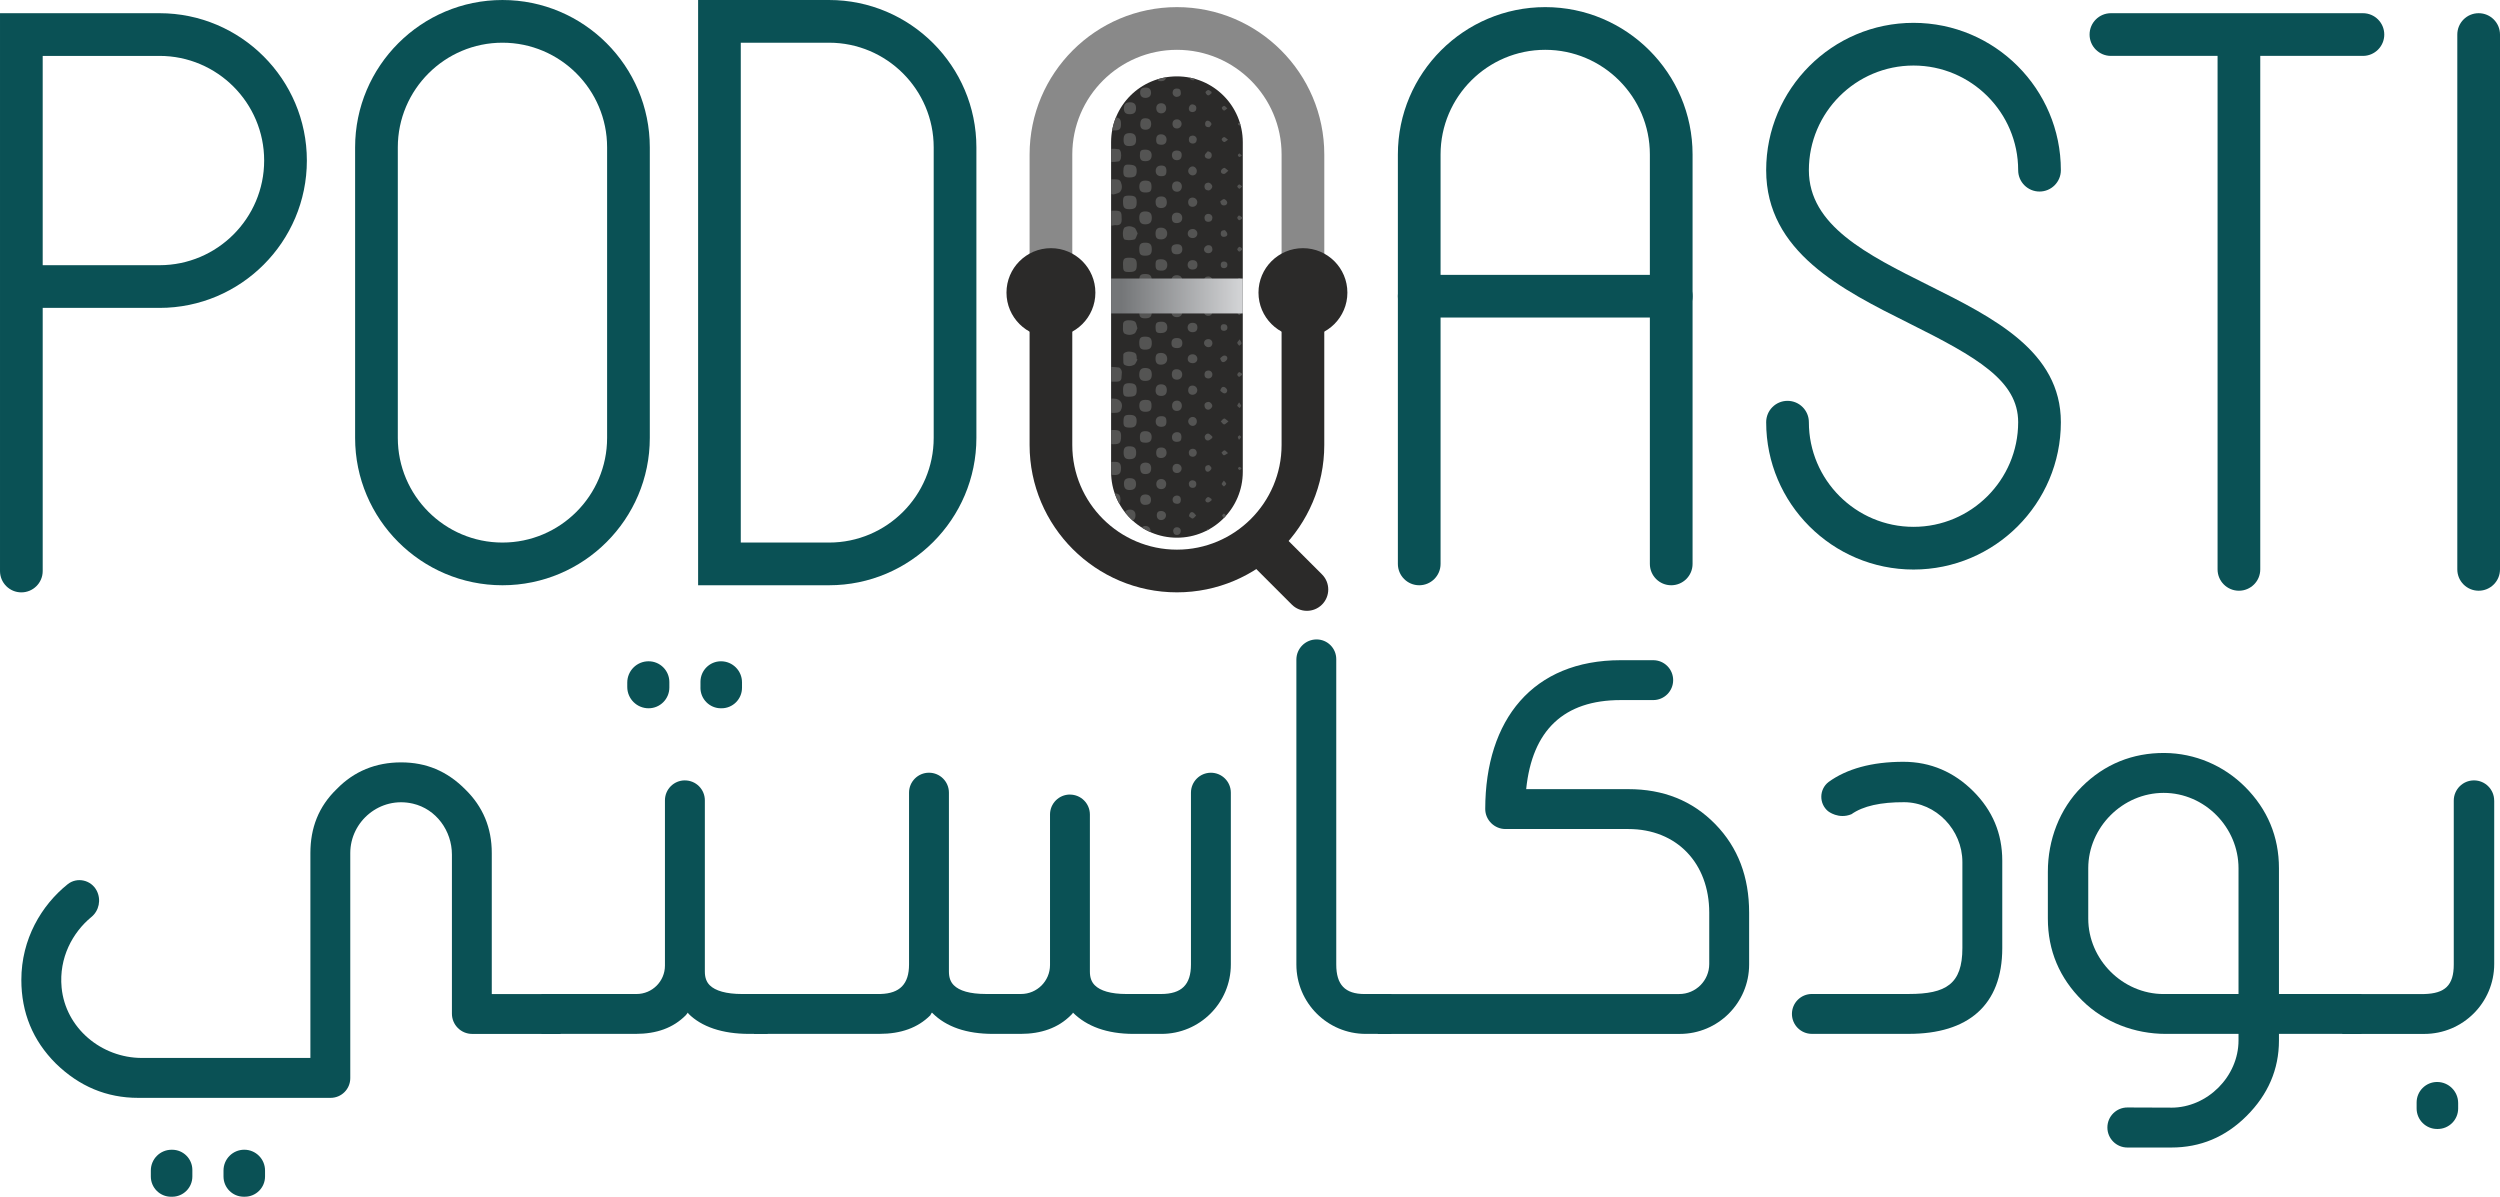 <?xml version="1.0" encoding="UTF-8"?>
<!DOCTYPE svg PUBLIC "-//W3C//DTD SVG 1.1//EN" "http://www.w3.org/Graphics/SVG/1.1/DTD/svg11.dtd">
<!-- Creator: CorelDRAW 2021 (64-Bit) -->
<svg xmlns="http://www.w3.org/2000/svg" xml:space="preserve" width="36.508mm" height="17.476mm" version="1.1" style="shape-rendering:geometricPrecision; text-rendering:geometricPrecision; image-rendering:optimizeQuality; fill-rule:evenodd; clip-rule:evenodd"
viewBox="0 0 941.47 450.67"
 xmlns:xlink="http://www.w3.org/1999/xlink"
 xmlns:xodm="http://www.corel.com/coreldraw/odm/2003">
 <defs>
  <style type="text/css">
   <![CDATA[
    .fil2 {fill:#898989;fill-rule:nonzero}
    .fil3 {fill:#545453;fill-rule:nonzero}
    .fil1 {fill:#2B2A29;fill-rule:nonzero}
    .fil0 {fill:#0A5155;fill-rule:nonzero}
    .fil4 {fill:url(#id0)}
   ]]>
  </style>
  <linearGradient id="id0" gradientUnits="userSpaceOnUse" x1="418.41" y1="111.47" x2="468.02" y2="111.47">
   <stop offset="0" style="stop-opacity:1; stop-color:#747678"/>
   <stop offset="0.078" style="stop-opacity:1; stop-color:#747678"/>
   <stop offset="1" style="stop-opacity:1; stop-color:#D4D5D7"/>
  </linearGradient>
 </defs>
 <g id="Layer_x0020_1">
  <path class="fil0" d="M189.22 16.08c-21.73,0 -39.41,17.68 -39.41,39.41l0 109.42c0,21.73 17.68,39.41 39.41,39.41 21.73,0 39.41,-17.68 39.41,-39.41l0 -109.42c0,-21.73 -17.68,-39.41 -39.41,-39.41zm0 204.32c-30.59,0 -55.49,-24.89 -55.49,-55.49l0 -109.42c0,-30.6 24.9,-55.49 55.49,-55.49 30.6,0 55.49,24.89 55.49,55.49l0 109.42c0,30.6 -24.89,55.49 -55.49,55.49z"/>
  <path class="fil0" d="M278.97 204.32l33.24 0c21.73,0 39.41,-17.68 39.41,-39.41l0 -109.42c0,-21.73 -17.68,-39.41 -39.41,-39.41l-33.24 0 0 188.24zm33.24 16.08l-49.31 0 0 -220.4 49.31 0c30.59,0 55.49,24.89 55.49,55.49l0 109.42c0,30.59 -24.89,55.49 -55.49,55.49z"/>
  <path class="fil0" d="M16.08 99.87l43.99 0c21.73,0 39.41,-17.68 39.41,-39.41 0,-21.73 -17.68,-39.41 -39.41,-39.41l-43.99 0 0 78.82zm-8.04 123.21c-4.44,0 -8.04,-3.6 -8.04,-8.04l0 -210.07 60.07 0c30.6,0 55.49,24.89 55.49,55.49 0,30.6 -24.89,55.49 -55.49,55.49l-43.99 0 0 99.09c0,4.44 -3.6,8.04 -8.04,8.04z"/>
  <path class="fil1" d="M443.22 223.07c-30.6,0 -55.49,-24.89 -55.49,-55.49l0 -57.39c0,-4.44 3.6,-8.04 8.04,-8.04 4.44,0 8.04,3.6 8.04,8.04l0 57.39c0,21.73 17.68,39.41 39.41,39.41 21.73,0 39.41,-17.68 39.41,-39.41l0 -57.39c0,-4.44 3.6,-8.04 8.04,-8.04 4.44,0 8.04,3.6 8.04,8.04l0 57.39c0,30.59 -24.89,55.49 -55.49,55.49z"/>
  <path class="fil2" d="M490.67 118.24c-4.44,0 -8.04,-3.6 -8.04,-8.04l0 -52.03c0,-21.73 -17.68,-39.41 -39.41,-39.41 -21.73,0 -39.41,17.68 -39.41,39.41l0 52.03c0,4.44 -3.6,8.04 -8.04,8.04 -4.44,0 -8.04,-3.6 -8.04,-8.04l0 -52.03c0,-30.6 24.89,-55.49 55.49,-55.49 30.59,0 55.49,24.89 55.49,55.49l0 52.03c0,4.44 -3.6,8.04 -8.04,8.04z"/>
  <path class="fil0" d="M629.36 220.4c-4.44,0 -8.04,-3.6 -8.04,-8.04l0 -154.19c0,-21.73 -17.68,-39.41 -39.41,-39.41 -21.73,0 -39.41,17.68 -39.41,39.41l0 154.19c0,4.44 -3.6,8.04 -8.04,8.04 -4.44,0 -8.04,-3.6 -8.04,-8.04l0 -154.19c0,-30.6 24.9,-55.49 55.49,-55.49 30.6,0 55.49,24.89 55.49,55.49l0 154.19c0,4.44 -3.6,8.04 -8.04,8.04z"/>
  <path class="fil1" d="M418.42 177.69c0,13.7 11.1,24.8 24.8,24.8 13.7,0 24.8,-11.1 24.8,-24.8l0 -124.13c0,-13.7 -11.1,-24.8 -24.8,-24.8 -13.7,0 -24.8,11.1 -24.8,24.8l0 124.13z"/>
  <path class="fil3" d="M422.4 82.16c0.11,1.89 -0.38,2.81 -2.31,2.63 -0.42,-0.04 -0.85,0.14 -1.28,0.16 -0.14,0.01 -0.28,0.01 -0.4,0.01l0 -5.63c0.38,-0.01 0.77,-0 1.15,-0 2.53,-0.01 2.84,0.3 2.83,2.83z"/>
  <path class="fil3" d="M419.41 143.74l-0.12 0c-0.33,-0 -0.62,-0.01 -0.87,-0.02l0 -5.56c0.97,0.01 1.94,0.15 2.91,0.23 0.07,0.01 0.16,0.03 0.22,0.07 1.42,1.02 0.78,2.49 0.78,3.79 0.01,0.95 -0.66,1.46 -1.63,1.48 -0.43,0.01 -0.86,0 -1.29,0l0 0.01z"/>
  <path class="fil3" d="M419.42 73.23c-0.39,-0.04 -0.72,-0.09 -1.01,-0.13l0 -5.56c0.32,-0.02 0.71,-0.01 1.18,0 0.93,0.03 2.02,-0.11 2.47,0.95 0.53,1.24 0.66,2.66 -0.21,3.71 -0.5,0.6 -1.6,0.71 -2.43,1.03z"/>
  <path class="fil3" d="M419.45 150.11c2.58,0.01 3.84,2.11 2.61,4.46 -0.21,0.41 -0.83,0.77 -1.3,0.84 -0.77,0.11 -1.56,0.08 -2.35,0.06l0 -5.35c0.15,-0.01 0.3,-0 0.45,-0.01 0.2,-0 0.39,0 0.59,0z"/>
  <path class="fil3" d="M422.9 111.46c0,-2.45 0.22,-2.72 2.68,-2.57 0.78,0.05 2.07,0.42 2.2,0.89 0.3,1.14 0.09,2.44 -0.01,3.66 -0.02,0.21 -0.52,0.44 -0.84,0.55 -0.36,0.13 -0.76,0.19 -1.15,0.21 -2.65,0.12 -2.89,-0.11 -2.89,-2.75z"/>
  <path class="fil3" d="M419.31 161.93c2.31,0 2.88,0.45 2.88,2.26 0.01,2.55 -0.5,3.11 -2.83,3.11 -0.37,0 -0.68,-0.02 -0.95,-0.06l0 -5.29c0.25,-0.02 0.55,-0.02 0.89,-0.02z"/>
  <path class="fil3" d="M418.41 56.07c0.96,-0.12 2,0.01 2.98,0.14 0.3,0.04 0.66,0.77 0.74,1.22 0.12,0.72 0.13,1.5 -0.01,2.22 -0.08,0.43 -0.48,1.07 -0.82,1.13 -0.95,0.17 -1.92,0.23 -2.89,0.21l0 -4.93z"/>
  <path class="fil3" d="M428.34 123.63c-0.34,0.63 -0.54,1.63 -1.13,1.97 -1.13,0.65 -2.5,0.68 -3.72,0.02 -0.28,-0.15 -0.47,-0.61 -0.54,-0.96 -0.1,-0.49 -0.06,-1.02 -0.04,-1.52 0.03,-0.87 -0.21,-1.86 0.89,-2.33 0.97,-0.41 3.33,-0.21 3.8,0.5 0.38,0.58 0.45,1.35 0.74,2.32z"/>
  <path class="fil3" d="M428.09 99.81c-0,2.1 -0.57,2.61 -2.91,2.62 -2.03,0 -2.28,-0.32 -2.27,-2.98 0.01,-1.99 0.43,-2.41 2.41,-2.4 2.24,0.02 2.78,0.55 2.78,2.75z"/>
  <path class="fil3" d="M428.43 87.91c-0.44,0.89 -0.66,2.09 -1.19,2.25 -1.12,0.34 -2.46,0.37 -3.61,0.1 -1.02,-0.24 -1.02,-4.12 -0.05,-4.64 1.19,-0.63 2.53,-0.5 3.61,0.12 0.59,0.34 0.79,1.35 1.24,2.17z"/>
  <path class="fil3" d="M428.38 135.38c-0.41,0.69 -0.66,1.67 -1.26,1.99 -1.1,0.59 -2.41,0.7 -3.61,0.04 -0.23,-0.13 -0.44,-0.5 -0.46,-0.77 -0.05,-1.04 -0.05,-2.09 -0.02,-3.14 0.01,-0.2 0.18,-0.47 0.36,-0.58 1.16,-0.74 2.41,-0.57 3.62,-0.19 1.02,0.32 1.04,1.25 1.07,2.14 0.01,0.12 0,0.23 0,0.35 0.1,0.06 0.2,0.11 0.29,0.17z"/>
  <path class="fil3" d="M425.3 73.67c2.18,0 2.77,0.55 2.76,2.54 -0.01,2 -0.63,2.57 -2.79,2.57 -1.82,0.01 -2.35,-0.61 -2.35,-2.7 0,-2.09 0.32,-2.42 2.37,-2.42z"/>
  <path class="fil3" d="M422.93 146.9c0,-1.97 0.51,-2.56 2.19,-2.59 2.25,-0.03 2.95,0.59 2.94,2.65 -0.01,1.97 -0.61,2.44 -3.09,2.44 -1.69,-0 -2.04,-0.43 -2.03,-2.5z"/>
  <path class="fil3" d="M419.46 49.12c-0.24,0 -0.45,-0.01 -0.65,-0.02 0.31,-1.7 0.79,-3.34 1.43,-4.89 1.48,0.15 1.94,0.85 1.92,2.63 -0.01,1.84 -0.55,2.29 -2.7,2.28z"/>
  <path class="fil3" d="M419.44 178.88c-0.39,-0.02 -0.72,-0.05 -1,-0.11 -0.02,-0.36 -0.03,-0.72 -0.03,-1.09l0 -3.7c0.44,-0.07 1.02,-0.08 1.78,-0.05 1.48,0.06 2.06,0.85 1.97,2.71 -0.08,1.73 -0.8,2.32 -2.72,2.24z"/>
  <path class="fil3" d="M425.32 66.83c-1.84,0 -2.31,-0.49 -2.28,-2.41 0.02,-1.79 0.46,-2.44 1.65,-2.43 2.67,0.03 3.37,0.52 3.37,2.38 -0,1.87 -0.66,2.47 -2.73,2.46z"/>
  <path class="fil3" d="M425.34 161.03c-1.92,-0.05 -2.3,-0.47 -2.25,-2.46 0.05,-2.01 0.47,-2.39 2.59,-2.33 1.75,0.05 2.43,0.77 2.36,2.47 -0.07,1.76 -0.79,2.37 -2.71,2.32z"/>
  <path class="fil3" d="M429.03 117.36c0.01,-1.87 0.48,-2.37 2.25,-2.37 1.87,-0 2.49,0.64 2.47,2.58 -0.02,1.7 -0.69,2.32 -2.51,2.31 -1.78,-0.01 -2.22,-0.51 -2.21,-2.52z"/>
  <path class="fil3" d="M429.03 105.65c-0,-1.96 0.47,-2.47 2.27,-2.46 1.84,0.01 2.45,0.63 2.44,2.49 -0.01,1.76 -0.64,2.39 -2.42,2.4 -1.82,0.02 -2.3,-0.49 -2.3,-2.43z"/>
  <path class="fil3" d="M429.03 93.8c0.01,-1.83 0.53,-2.4 2.23,-2.41 1.86,-0.01 2.5,0.66 2.49,2.58 -0.01,1.7 -0.67,2.32 -2.48,2.32 -1.78,0 -2.24,-0.51 -2.23,-2.49z"/>
  <path class="fil3" d="M429.03 129.16c0.01,-1.87 0.48,-2.38 2.22,-2.38 1.85,-0.01 2.5,0.63 2.5,2.42 -0.01,1.85 -0.67,2.48 -2.6,2.47 -1.59,-0 -2.12,-0.64 -2.11,-2.51z"/>
  <path class="fil3" d="M421.96 188.18c-0,0.72 -0.12,1.25 -0.38,1.64 -0.72,-1.28 -1.33,-2.64 -1.82,-4.05 1.62,0.07 2.2,0.72 2.19,2.41z"/>
  <path class="fil3" d="M423.13 52.66c-0.01,-1.79 0.6,-2.48 2.18,-2.53 1.75,-0.05 2.53,0.71 2.53,2.45 0.01,1.77 -0.66,2.4 -2.54,2.42 -1.59,0.02 -2.17,-0.6 -2.18,-2.34z"/>
  <path class="fil3" d="M423.14 170.38c0,-1.67 0.57,-2.3 2.09,-2.31 1.94,-0.02 2.64,0.63 2.63,2.45 -0.01,1.75 -0.7,2.4 -2.57,2.41 -1.53,0.01 -2.15,-0.73 -2.15,-2.54z"/>
  <path class="fil3" d="M433.75 82.06c-0.01,1.68 -0.75,2.41 -2.45,2.42 -1.63,0.01 -2.29,-0.77 -2.26,-2.68 0.02,-1.51 0.76,-2.21 2.29,-2.18 1.73,0.03 2.43,0.74 2.42,2.44z"/>
  <path class="fil3" d="M433.75 141.03c0,1.69 -0.72,2.4 -2.45,2.42 -1.53,0.02 -2.25,-0.69 -2.27,-2.2 -0.02,-1.91 0.66,-2.69 2.28,-2.67 1.7,0.03 2.43,0.76 2.43,2.45z"/>
  <path class="fil3" d="M433.65 70.25c-0,1.79 -0.47,2.24 -2.32,2.24 -1.64,-0.01 -2.27,-0.64 -2.27,-2.25 0.01,-1.5 0.72,-2.22 2.21,-2.23 1.76,-0.01 2.37,0.58 2.37,2.25z"/>
  <path class="fil3" d="M433.65 152.8c0,1.7 -0.59,2.27 -2.35,2.27 -1.51,-0 -2.22,-0.7 -2.24,-2.2 -0.02,-1.66 0.63,-2.28 2.36,-2.28 1.75,0.01 2.23,0.47 2.23,2.21z"/>
  <path class="fil3" d="M425.4 43c-1.53,-0 -2.19,-0.69 -2.16,-2.27 0.02,-1.52 0.73,-2.21 2.27,-2.21 1.6,-0.01 2.34,0.73 2.31,2.3 -0.03,1.53 -0.76,2.19 -2.42,2.19z"/>
  <path class="fil3" d="M425.5 180.07c1.59,0 2.33,0.72 2.32,2.27 -0.02,1.5 -0.78,2.2 -2.41,2.2 -1.49,0 -2.11,-0.67 -2.14,-2.3 -0.03,-1.54 0.63,-2.18 2.23,-2.18z"/>
  <path class="fil3" d="M435.17 111.48c0.01,-1.62 0.55,-2.19 2.06,-2.18 1.58,0.02 2.4,0.81 2.36,2.29 -0.04,1.47 -0.87,2.21 -2.47,2.18 -1.47,-0.03 -1.96,-0.6 -1.95,-2.29z"/>
  <path class="fil3" d="M431.32 56.36c1.53,-0.01 2.36,0.71 2.38,2.07 0.02,1.44 -0.77,2.25 -2.24,2.27 -1.62,0.03 -2.18,-0.52 -2.19,-2.17 -0.01,-1.8 0.33,-2.16 2.05,-2.17z"/>
  <path class="fil3" d="M431.34 166.71c-1.77,-0.05 -2.1,-0.42 -2.06,-2.3 0.04,-1.53 0.61,-2.06 2.2,-2.03 1.45,0.03 2.25,0.84 2.22,2.28 -0.03,1.43 -0.79,2.1 -2.36,2.06z"/>
  <path class="fil3" d="M437.1 125.43c-1.54,0.01 -1.92,-0.38 -1.93,-2.04 -0.01,-1.85 0.41,-2.24 2.41,-2.23 1.28,0.01 2.04,0.83 2.01,2.21 -0.02,1.38 -0.83,2.05 -2.49,2.06z"/>
  <path class="fil3" d="M437.28 97.64c1.48,-0.02 2.33,0.76 2.31,2.12 -0.02,1.34 -0.74,2.12 -1.96,2.15 -1.97,0.04 -2.44,-0.35 -2.46,-2.06 -0.02,-1.85 0.31,-2.19 2.11,-2.22z"/>
  <path class="fil3" d="M435.16 135.13c0,-1.67 0.53,-2.22 2.15,-2.22 1.34,0.01 2.22,0.85 2.24,2.18 0.03,1.35 -0.86,2.21 -2.31,2.24 -1.42,0.03 -2.07,-0.67 -2.08,-2.2z"/>
  <path class="fil3" d="M435.16 87.97c-0.01,-1.55 0.63,-2.25 2.04,-2.24 1.45,0.01 2.35,0.86 2.35,2.21 0,1.32 -0.87,2.19 -2.21,2.21 -1.62,0.02 -2.17,-0.53 -2.18,-2.18z"/>
  <path class="fil3" d="M439.41 146.86c-0,1.51 -0.68,2.23 -2.1,2.24 -1.39,0.02 -2.15,-0.72 -2.13,-2.07 0.03,-1.58 0.73,-2.33 2.16,-2.3 1.36,0.03 2.07,0.77 2.07,2.13z"/>
  <path class="fil3" d="M439.41 76.28c-0.01,1.34 -0.78,2.07 -2.14,2.07 -1.42,-0.01 -2.09,-0.77 -2.09,-2.37 0,-1.28 0.73,-1.99 2.08,-2 1.46,-0.02 2.16,0.74 2.15,2.31z"/>
  <path class="fil3" d="M429.42 46.72c0.05,-1.61 0.61,-2.22 2.03,-2.18 1.47,0.04 2.12,0.79 2.06,2.37 -0.05,1.24 -0.83,1.95 -2.14,1.94 -1.38,-0.01 -2,-0.68 -1.95,-2.13z"/>
  <path class="fil3" d="M433.52 176.29c0.01,1.5 -0.65,2.21 -2.09,2.23 -1.52,0.03 -2.04,-0.63 -2.05,-2.55 -0.01,-1.1 0.76,-1.76 2.02,-1.76 1.36,0 2.11,0.73 2.12,2.08z"/>
  <path class="fil3" d="M427.62 194.01c0,1.07 -0.35,1.74 -1.08,2.03 -1.06,-0.96 -2.03,-2.01 -2.91,-3.14 0.28,-0.63 0.96,-1 1.89,-0.99 1.36,0.01 2.09,0.75 2.1,2.1z"/>
  <path class="fil3" d="M439.26 64.42c-0.01,1.46 -0.51,1.95 -2.01,1.93 -1.3,-0.01 -2.06,-0.79 -2.03,-2.06 0.04,-1.26 0.81,-1.97 2.14,-1.95 1.38,0.02 1.91,0.59 1.9,2.08z"/>
  <path class="fil3" d="M439.26 158.81c-0.01,1.35 -0.58,1.91 -1.94,1.92 -1.31,0.01 -2.09,-0.73 -2.1,-1.99 -0.01,-1.27 0.76,-2.01 2.07,-2.01 1.51,-0.01 1.98,0.49 1.97,2.09z"/>
  <path class="fil3" d="M431.38 36.86c-1.32,0 -2.04,-0.72 -2.02,-2.04 0.02,-1.32 0.63,-1.86 2.12,-1.85 1.33,0 2.01,0.7 1.99,2.03 -0.02,1.16 -0.81,1.86 -2.09,1.86z"/>
  <path class="fil3" d="M443.2 119.43c-1.32,0.01 -2.06,-0.74 -2.04,-2.03 0.02,-1.27 0.71,-1.97 1.95,-1.97 1.34,0 2.11,0.71 2.14,1.96 0.03,1.25 -0.76,2.04 -2.05,2.04z"/>
  <path class="fil3" d="M443.07 107.64c-1.23,-0.01 -1.93,-0.75 -1.92,-2.01 0.01,-1.29 0.77,-2.02 2.09,-1.99 1.24,0.02 1.99,0.76 2.01,1.97 0.02,1.29 -0.79,2.06 -2.18,2.04z"/>
  <path class="fil3" d="M431.48 186.21c1.27,0.03 2.02,0.83 1.97,2.09 -0.05,1.33 -0.78,1.87 -2.41,1.82 -1.06,-0.03 -1.7,-0.85 -1.65,-2.1 0.05,-1.23 0.75,-1.84 2.08,-1.81z"/>
  <path class="fil3" d="M443.12 131.08c-1.41,-0.05 -1.98,-0.59 -1.96,-1.88 0.02,-1.36 0.73,-1.97 2.24,-1.9 1.21,0.05 1.87,0.76 1.86,1.95 -0.02,1.28 -0.71,1.88 -2.14,1.83z"/>
  <path class="fil3" d="M443.25 91.98c1.26,-0.04 1.93,0.53 2,1.74 0.07,1.23 -0.63,2 -1.88,2.04 -1.47,0.06 -2.14,-0.48 -2.21,-1.8 -0.08,-1.35 0.53,-1.93 2.09,-1.99z"/>
  <path class="fil3" d="M437.25 54.51c-1.46,-0.07 -1.9,-0.56 -1.84,-2.07 0.05,-1.32 0.7,-1.92 2.01,-1.85 1.18,0.06 1.95,0.9 1.89,2.07 -0.06,1.26 -0.78,1.91 -2.06,1.85z"/>
  <path class="fil3" d="M437.23 168.52c1.29,-0.03 2.02,0.64 2.08,1.88 0.06,1.21 -0.78,2.08 -2.02,2.08 -1.28,-0.01 -1.85,-0.58 -1.88,-1.89 -0.02,-1.4 0.54,-2.04 1.82,-2.07z"/>
  <path class="fil3" d="M441.3 82.05c0,-1.27 0.71,-1.99 1.94,-1.97 1.19,0.02 1.99,0.83 1.98,2 -0.01,1.23 -0.8,1.94 -2.14,1.93 -1.21,-0.01 -1.77,-0.63 -1.77,-1.97z"/>
  <path class="fil3" d="M441.3 141.02c0,-1.33 0.56,-1.96 1.76,-1.97 1.28,-0.01 2.13,0.75 2.15,1.94 0.02,1.16 -0.8,1.98 -1.98,1.99 -1.22,0.02 -1.93,-0.71 -1.93,-1.97z"/>
  <path class="fil3" d="M445.07 70.19c0.02,1.19 -0.75,2.03 -1.82,2.01 -1.14,-0.02 -1.83,-0.7 -1.86,-1.83 -0.04,-1.27 0.59,-2.01 1.73,-2.06 1.12,-0.05 1.93,0.74 1.95,1.88z"/>
  <path class="fil3" d="M445.07 152.79c0.01,1.17 -0.73,1.96 -1.86,1.97 -1.1,0.01 -1.8,-0.7 -1.82,-1.85 -0.03,-1.29 0.67,-2.04 1.89,-2.04 1.02,0 1.78,0.81 1.79,1.92z"/>
  <path class="fil3" d="M439.17 40.78c0.02,1.12 -0.77,1.92 -1.9,1.91 -1.08,-0.01 -1.8,-0.75 -1.83,-1.86 -0.03,-1.21 0.65,-1.94 1.83,-1.95 1.17,-0.01 1.88,0.7 1.9,1.9z"/>
  <path class="fil3" d="M439.17 182.28c-0.02,1.22 -0.73,1.93 -1.91,1.92 -1.14,-0.02 -1.84,-0.78 -1.81,-2 0.02,-1.09 0.81,-1.85 1.91,-1.81 1.09,0.04 1.83,0.81 1.82,1.9z"/>
  <path class="fil3" d="M431.44 198.07c1.14,0.04 1.88,0.85 1.83,1.99 -0.01,0.12 -0.02,0.23 -0.04,0.34 -1.13,-0.5 -2.21,-1.08 -3.25,-1.73 0.34,-0.39 0.85,-0.62 1.46,-0.6z"/>
  <path class="fil3" d="M443.18 56.69c1.2,-0 1.83,0.57 1.83,1.65 0,1.3 -0.6,1.97 -1.81,1.98 -1.12,0.01 -1.83,-0.69 -1.86,-1.83 -0.03,-1.17 0.61,-1.8 1.83,-1.81z"/>
  <path class="fil3" d="M444.92 164.68c-0.01,1.21 -0.47,1.69 -1.69,1.71 -1.22,0.02 -1.87,-0.59 -1.88,-1.75 -0.01,-1.07 0.75,-1.86 1.82,-1.89 1.2,-0.03 1.75,0.58 1.75,1.93z"/>
  <path class="fil3" d="M449.1 113.3c-1.22,0.01 -1.87,-0.61 -1.86,-1.78 0.01,-1.13 0.61,-1.72 1.78,-1.75 1.25,-0.03 1.85,0.53 1.86,1.72 0.01,1.24 -0.53,1.79 -1.78,1.81z"/>
  <path class="fil3" d="M449.13 121.57c1.21,0.02 1.82,0.64 1.8,1.81 -0.02,1.14 -0.68,1.74 -1.9,1.72 -1.07,-0.02 -1.78,-0.72 -1.79,-1.76 -0.01,-1.08 0.75,-1.79 1.89,-1.77z"/>
  <path class="fil3" d="M449.13 101.5c-1.14,0.02 -1.89,-0.69 -1.88,-1.78 0.01,-1.03 0.72,-1.73 1.79,-1.75 1.22,-0.02 1.88,0.58 1.9,1.72 0.02,1.18 -0.6,1.79 -1.81,1.81z"/>
  <path class="fil3" d="M449.01 89.64c-1.06,-0.04 -1.77,-0.77 -1.72,-1.77 0.05,-1.03 0.84,-1.67 2.03,-1.63 0.9,0.03 1.65,0.88 1.59,1.81 -0.06,0.99 -0.83,1.64 -1.9,1.6z"/>
  <path class="fil3" d="M449.1 136.77c-1.16,-0.04 -1.83,-0.66 -1.82,-1.67 0.02,-1.05 0.77,-1.7 1.94,-1.68 0.93,0.02 1.69,0.78 1.69,1.71 -0,0.99 -0.76,1.68 -1.82,1.64z"/>
  <path class="fil3" d="M437.3 192.43c1.05,0.03 1.8,0.69 1.8,1.6 0.01,1.05 -0.83,1.85 -1.88,1.82 -1.03,-0.03 -1.62,-0.75 -1.58,-1.91 0.03,-1.03 0.59,-1.54 1.66,-1.51z"/>
  <path class="fil3" d="M450.88 146.93c-0,0.99 -0.83,1.76 -1.85,1.74 -1,-0.03 -1.61,-0.72 -1.58,-1.8 0.03,-1.03 0.62,-1.65 1.59,-1.67 1.02,-0.03 1.84,0.75 1.84,1.74z"/>
  <path class="fil3" d="M450.87 76.09c0.04,0.95 -0.69,1.73 -1.66,1.79 -1.03,0.06 -1.7,-0.55 -1.76,-1.62 -0.05,-1.08 0.53,-1.79 1.53,-1.85 1.02,-0.06 1.86,0.69 1.9,1.68z"/>
  <path class="fil3" d="M437.29 30.58c-0.81,0 -1.28,-0.2 -1.49,-0.68 1.08,-0.34 2.18,-0.6 3.31,-0.79 -0.04,0.9 -0.73,1.46 -1.82,1.47z"/>
  <path class="fil3" d="M444.98 46.66c-0.01,0.99 -0.82,1.76 -1.84,1.73 -1,-0.03 -1.61,-0.7 -1.59,-1.78 0.02,-1.06 0.63,-1.66 1.71,-1.67 0.95,-0.01 1.72,0.76 1.72,1.72z"/>
  <path class="fil3" d="M444.98 176.38c0.02,0.95 -0.73,1.74 -1.68,1.75 -1.08,0.01 -1.7,-0.58 -1.74,-1.64 -0.04,-1.08 0.55,-1.77 1.56,-1.81 1.02,-0.04 1.84,0.7 1.87,1.7z"/>
  <path class="fil3" d="M449.16 157.02c0.99,0.03 1.6,0.75 1.55,1.81 -0.05,0.89 -0.74,1.58 -1.58,1.56 -0.92,-0.02 -1.68,-0.83 -1.67,-1.78 0.02,-0.84 0.85,-1.62 1.7,-1.6z"/>
  <path class="fil3" d="M449.11 66.05c-0.86,-0 -1.66,-0.8 -1.65,-1.65 0.01,-0.94 0.81,-1.75 1.71,-1.73 0.81,0.02 1.56,0.86 1.53,1.75 -0.02,1 -0.64,1.63 -1.6,1.63z"/>
  <path class="fil3" d="M444.69 35.05c0.03,1.02 -0.66,1.35 -1.49,1.43 -0.86,0.09 -1.67,-0.75 -1.61,-1.63 0.05,-0.95 0.55,-1.5 1.56,-1.51 1.1,-0.01 1.53,0.47 1.54,1.72z"/>
  <path class="fil3" d="M444.7 188.22c-0.02,1.04 -0.53,1.56 -1.51,1.5 -0.95,-0.05 -1.57,-0.5 -1.6,-1.51 -0.03,-0.92 0.71,-1.61 1.67,-1.59 0.92,0.02 1.46,0.62 1.44,1.6z"/>
  <path class="fil3" d="M455.02 104.12c0.97,0.01 1.6,0.67 1.58,1.64 -0.02,0.88 -0.67,1.43 -1.67,1.4 -0.95,-0.03 -1.53,-0.63 -1.5,-1.57 0.03,-0.94 0.61,-1.49 1.59,-1.48z"/>
  <path class="fil3" d="M454.9 118.94c-0.96,-0.07 -1.53,-0.7 -1.48,-1.61 0.06,-0.98 0.71,-1.51 1.75,-1.42 0.92,0.08 1.43,0.58 1.41,1.52 -0.02,0.98 -0.72,1.58 -1.68,1.5z"/>
  <path class="fil3" d="M456.58 129.38c-0.13,0.78 -0.53,1.38 -1.52,1.36 -0.9,-0.01 -1.7,-0.82 -1.63,-1.66 0.07,-0.87 0.77,-1.42 1.74,-1.37 0.85,0.05 1.44,0.71 1.41,1.66z"/>
  <path class="fil3" d="M455.02 95.35c-0.98,-0.02 -1.63,-0.64 -1.6,-1.52 0.03,-0.78 0.84,-1.51 1.68,-1.5 0.98,0.01 1.42,0.6 1.48,1.49 0.06,0.9 -0.64,1.55 -1.56,1.53z"/>
  <path class="fil3" d="M450.69 170.45c-0.02,0.96 -0.76,1.63 -1.66,1.56 -0.89,-0.07 -1.33,-0.62 -1.34,-1.49 -0.02,-0.93 0.63,-1.55 1.57,-1.51 0.99,0.04 1.33,0.68 1.43,1.45z"/>
  <path class="fil3" d="M449.15 54.07c-0.87,-0.04 -1.42,-0.51 -1.45,-1.45 -0.03,-0.92 0.42,-1.5 1.38,-1.56 0.92,-0.05 1.65,0.63 1.6,1.5 -0.05,0.89 -0.5,1.48 -1.53,1.51z"/>
  <path class="fil3" d="M456.57 141.03c0,0.87 -0.7,1.54 -1.6,1.49 -0.95,-0.05 -1.4,-0.63 -1.37,-1.55 0.02,-0.87 0.48,-1.39 1.37,-1.44 0.91,-0.05 1.6,0.62 1.6,1.49z"/>
  <path class="fil3" d="M455.03 80.54c0.91,0.01 1.6,0.68 1.54,1.56 -0.06,0.94 -0.63,1.43 -1.53,1.43 -0.95,0.01 -1.42,-0.56 -1.44,-1.48 -0.02,-0.9 0.58,-1.51 1.44,-1.5z"/>
  <path class="fil3" d="M453.58 70.19c0.02,-0.87 0.53,-1.33 1.38,-1.4 0.73,-0.06 1.56,0.74 1.57,1.44 0.01,0.7 -0.81,1.56 -1.51,1.49 -0.88,-0.08 -1.43,-0.54 -1.44,-1.53z"/>
  <path class="fil3" d="M453.58 152.56c0,-0.67 0.56,-1.13 1.44,-1.21 0.7,-0.06 1.52,0.78 1.51,1.49 -0.01,0.7 -0.84,1.46 -1.57,1.45 -0.77,-0.02 -1.36,-0.64 -1.37,-1.73z"/>
  <path class="fil3" d="M441.79 199.82c0.14,-0.9 0.73,-1.33 1.55,-1.27 0.84,0.06 1.38,0.65 1.32,1.49 -0.06,0.88 -0.65,1.46 -1.56,1.41 -0.96,-0.05 -1.27,-0.77 -1.31,-1.63z"/>
  <path class="fil3" d="M447.7 40.97c0.02,-1.05 0.68,-1.76 1.47,-1.66 0.85,0.11 1.39,0.61 1.36,1.49 -0.02,0.87 -0.59,1.4 -1.44,1.41 -0.85,0.01 -1.38,-0.49 -1.4,-1.23z"/>
  <path class="fil3" d="M447.7 182.1c0.07,-0.8 0.63,-1.27 1.46,-1.23 0.83,0.05 1.39,0.59 1.37,1.46 -0.02,0.86 -0.55,1.42 -1.42,1.39 -0.92,-0.02 -1.4,-0.59 -1.42,-1.63z"/>
  <path class="fil3" d="M456.54 164.91c-0.48,0.33 -0.92,0.84 -1.45,0.95 -0.81,0.16 -1.33,-0.4 -1.42,-1.22 -0.07,-0.71 0.77,-1.53 1.47,-1.33 0.53,0.16 0.94,0.7 1.4,1.06 -0,0.18 -0.01,0.36 -0.01,0.53z"/>
  <path class="fil3" d="M454.84 56.96c1.11,0.23 1.5,0.73 1.49,1.5 0,0.82 -0.43,1.38 -1.3,1.33 -0.81,-0.04 -1.44,-0.58 -1.31,-1.35 0.09,-0.54 0.73,-0.99 1.12,-1.48z"/>
  <path class="fil3" d="M460.94 101c-0.87,-0.03 -1.23,-0.49 -1.22,-1.28 0.01,-0.8 0.39,-1.26 1.22,-1.24 0.77,0.02 1.27,0.42 1.29,1.21 0.02,0.87 -0.51,1.26 -1.29,1.31z"/>
  <path class="fil3" d="M461.03 112.8c-0.92,-0.01 -1.31,-0.44 -1.32,-1.24 -0.01,-0.79 0.34,-1.28 1.18,-1.28 0.77,0 1.29,0.38 1.33,1.18 0.05,0.86 -0.47,1.26 -1.19,1.34z"/>
  <path class="fil3" d="M460.98 124.6c-0.86,-0 -1.26,-0.44 -1.27,-1.24 -0.01,-0.78 0.34,-1.28 1.18,-1.28 0.77,0 1.29,0.37 1.34,1.17 0.05,0.86 -0.46,1.28 -1.24,1.35z"/>
  <path class="fil3" d="M461.31 86.67c0.22,0.33 0.79,0.8 0.87,1.36 0.12,0.76 -0.51,1.16 -1.28,1.17 -0.83,0.01 -1.19,-0.47 -1.19,-1.26 0,-0.79 0.36,-1.25 1.6,-1.27z"/>
  <path class="fil3" d="M459.5 134.9c0.45,-0.34 0.86,-0.88 1.36,-0.98 0.79,-0.15 1.48,0.37 1.31,1.19 -0.1,0.49 -0.73,1.08 -1.24,1.22 -0.76,0.22 -1.2,-0.36 -1.44,-1.43z"/>
  <path class="fil3" d="M449.53 30.23c-1.09,-0.02 -1.5,-0.38 -1.58,-1.01 0.7,0.13 1.39,0.3 2.07,0.49 -0.18,0.2 -0.39,0.39 -0.49,0.52z"/>
  <path class="fil3" d="M447.73 194.38c0.21,-1.09 0.63,-1.68 1.41,-1.48 0.51,0.14 0.88,0.78 1.32,1.21 -0.43,0.42 -0.83,1.09 -1.31,1.17 -0.42,0.06 -0.93,-0.57 -1.41,-0.9z"/>
  <path class="fil3" d="M455.42 47.92c-1.21,-0.01 -1.58,-0.45 -1.6,-1.25 -0.01,-0.82 0.49,-1.37 1.2,-1.21 0.5,0.11 1.16,0.75 1.21,1.22 0.05,0.43 -0.61,0.94 -0.82,1.24z"/>
  <path class="fil3" d="M455.34 175.13c0.23,0.28 0.92,0.75 0.89,1.18 -0.03,0.47 -0.64,1.16 -1.13,1.29 -0.68,0.2 -1.25,-0.29 -1.27,-1.13 -0.02,-0.77 0.29,-1.27 1.51,-1.35z"/>
  <path class="fil3" d="M459.52 147.16c0.23,-1.12 0.77,-1.6 1.48,-1.43 0.47,0.11 1.06,0.72 1.14,1.19 0.11,0.69 -0.43,1.35 -1.21,1.2 -0.51,-0.1 -0.94,-0.63 -1.41,-0.96z"/>
  <path class="fil3" d="M459.52 75.84c0.48,-0.31 0.99,-0.91 1.44,-0.87 0.44,0.04 1.08,0.67 1.17,1.13 0.14,0.7 -0.37,1.27 -1.18,1.27 -0.77,-0 -1.24,-0.4 -1.43,-1.53z"/>
  <path class="fil3" d="M462.63 158.69c-0.78,0.58 -1.27,1.21 -1.66,1.15 -0.46,-0.06 -0.83,-0.72 -1.24,-1.13 0.42,-0.39 0.78,-1.01 1.26,-1.11 0.35,-0.07 0.84,0.53 1.63,1.09z"/>
  <path class="fil3" d="M462.58 64.29c-0.7,0.58 -1.07,1.12 -1.52,1.2 -0.72,0.12 -1.41,-0.38 -1.26,-1.16 0.09,-0.46 0.73,-1.02 1.21,-1.11 0.35,-0.07 0.84,0.54 1.57,1.07z"/>
  <path class="fil3" d="M456.26 35.11c-0.43,0.3 -0.9,0.87 -1.28,0.82 -0.4,-0.06 -0.9,-0.67 -1.01,-1.13 -0.05,-0.23 0.63,-0.88 1.01,-0.91 0.41,-0.03 0.85,0.46 1.28,0.72 -0,0.17 -0.01,0.33 -0.01,0.5z"/>
  <path class="fil3" d="M456.26 188.41c-0.4,0.28 -0.76,0.7 -1.2,0.79 -0.68,0.14 -1.22,-0.33 -1.11,-1 0.07,-0.41 0.63,-0.99 1,-1.02 0.42,-0.03 0.87,0.48 1.32,0.75 -0,0.16 -0.01,0.32 -0.01,0.47z"/>
  <path class="fil3" d="M462.46 52.61c-0.7,0.46 -1.15,0.96 -1.45,0.89 -0.4,-0.09 -0.87,-0.61 -0.95,-1.01 -0.05,-0.24 0.6,-0.87 0.93,-0.87 0.39,0 0.78,0.5 1.46,1z"/>
  <path class="fil3" d="M462.45 170.63c-0.74,0.42 -1.18,0.86 -1.57,0.82 -0.33,-0.04 -0.6,-0.64 -0.89,-0.99 0.37,-0.31 0.72,-0.83 1.13,-0.88 0.31,-0.04 0.69,0.51 1.34,1.05z"/>
  <path class="fil3" d="M466.44 118.54c-0.22,-0.39 -0.66,-0.83 -0.6,-1.16 0.06,-0.36 0.62,-0.62 0.95,-0.92 0.27,0.33 0.76,0.66 0.76,1 0,0.37 -0.43,0.75 -0.68,1.12 -0.15,-0.01 -0.29,-0.02 -0.44,-0.03z"/>
  <path class="fil3" d="M468.02 105.69c-0.64,0.43 -1.06,0.93 -1.37,0.86 -0.35,-0.07 -0.77,-0.64 -0.8,-1.01 -0.02,-0.27 0.56,-0.84 0.85,-0.83 0.37,0.02 0.71,0.5 1.32,0.97z"/>
  <path class="fil3" d="M454.21 199.93c0.13,-0.35 0.5,-0.76 0.78,-0.8 0.14,-0.02 0.29,0.04 0.46,0.14 -0.4,0.23 -0.81,0.45 -1.24,0.66z"/>
  <path class="fil3" d="M467.97 93.8c-0.55,0.45 -0.88,0.93 -1.24,0.95 -0.26,0.02 -0.81,-0.58 -0.78,-0.86 0.04,-0.37 0.47,-0.85 0.84,-0.96 0.22,-0.07 0.64,0.45 1.19,0.88z"/>
  <path class="fil3" d="M466.86 127.78c0.36,0.77 0.73,1.19 0.68,1.57 -0.04,0.32 -0.56,0.58 -0.86,0.86 -0.27,-0.37 -0.7,-0.71 -0.74,-1.1 -0.03,-0.3 0.43,-0.66 0.92,-1.33z"/>
  <path class="fil3" d="M462.2 40.83c-0.58,0.4 -1.02,0.89 -1.27,0.81 -0.37,-0.12 -0.78,-0.63 -0.83,-1.01 -0.03,-0.23 0.59,-0.76 0.92,-0.76 0.32,-0 0.64,0.5 1.17,0.96z"/>
  <path class="fil3" d="M468 82.08c-0.62,0.43 -0.99,0.89 -1.3,0.85 -0.3,-0.04 -0.72,-0.57 -0.76,-0.92 -0.03,-0.27 0.5,-0.89 0.67,-0.86 0.42,0.09 0.77,0.48 1.4,0.93z"/>
  <path class="fil3" d="M468 140.93c-0.61,0.47 -0.95,0.87 -1.36,0.99 -0.17,0.04 -0.72,-0.55 -0.7,-0.82 0.03,-0.36 0.42,-0.9 0.72,-0.96 0.3,-0.06 0.7,0.39 1.34,0.79z"/>
  <path class="fil3" d="M460.9 180.99c0.44,0.58 0.93,0.95 0.88,1.23 -0.06,0.37 -0.55,0.67 -0.86,1 -0.3,-0.31 -0.79,-0.59 -0.83,-0.93 -0.04,-0.32 0.4,-0.69 0.8,-1.3z"/>
  <path class="fil3" d="M467.77 70.19c-0.48,0.44 -0.85,0.96 -1.01,0.9 -0.35,-0.12 -0.74,-0.52 -0.81,-0.86 -0.04,-0.21 0.44,-0.71 0.74,-0.77 0.25,-0.05 0.59,0.37 1.09,0.73z"/>
  <path class="fil3" d="M466.63 151.53c0.39,0.6 0.73,0.91 0.75,1.23 0.02,0.29 -0.33,0.6 -0.52,0.9 -0.32,-0.28 -0.78,-0.51 -0.91,-0.86 -0.08,-0.23 0.32,-0.64 0.67,-1.27z"/>
  <path class="fil3" d="M460.85 195.12c-0.29,-0.47 -0.62,-0.78 -0.59,-1.03 0.04,-0.27 0.45,-0.48 0.69,-0.72 0.24,0.25 0.67,0.5 0.69,0.76 0.01,0.09 -0.04,0.17 -0.11,0.27 -0.22,0.24 -0.45,0.48 -0.68,0.72z"/>
  <path class="fil3" d="M467.67 58.53c-0.43,0.3 -0.72,0.64 -0.93,0.6 -0.24,-0.05 -0.58,-0.43 -0.59,-0.67 -0.01,-0.24 0.35,-0.49 0.54,-0.73 0.27,0.22 0.53,0.44 0.97,0.8z"/>
  <path class="fil3" d="M466.59 165.65c-0.23,-0.54 -0.48,-0.85 -0.43,-1.1 0.05,-0.26 0.4,-0.45 0.63,-0.66 0.2,0.23 0.59,0.49 0.56,0.69 -0.04,0.3 -0.37,0.56 -0.76,1.07z"/>
  <path class="fil3" d="M467.15 47.06c-0.13,0.12 -0.25,0.21 -0.36,0.2 -0.22,-0.01 -0.61,-0.4 -0.58,-0.54 0.06,-0.27 0.34,-0.57 0.6,-0.67 0.01,-0 0.02,-0.01 0.03,-0 0.11,0.34 0.21,0.67 0.3,1.01z"/>
  <path class="fil3" d="M467.58 176.36c-0.33,0.31 -0.6,0.7 -0.73,0.66 -0.26,-0.08 -0.56,-0.37 -0.64,-0.63 -0.04,-0.14 0.33,-0.55 0.55,-0.58 0.21,-0.03 0.46,0.29 0.82,0.55z"/>
  <polygon class="fil4" points="468.02,104.89 418.41,104.89 418.41,118.04 468.02,118.04 "/>
  <path class="fil1" d="M507.41 110.2c0,9.25 -7.5,16.74 -16.74,16.74 -9.25,0 -16.74,-7.5 -16.74,-16.74 0,-9.25 7.5,-16.74 16.74,-16.74 9.25,0 16.74,7.49 16.74,16.74z"/>
  <path class="fil1" d="M412.51 110.2c0,9.25 -7.49,16.74 -16.74,16.74 -9.25,0 -16.74,-7.5 -16.74,-16.74 0,-9.25 7.5,-16.74 16.74,-16.74 9.25,0 16.74,7.49 16.74,16.74z"/>
  <path class="fil1" d="M492.17 230.03c-2.06,0 -4.12,-0.78 -5.69,-2.35l-15.15 -15.15c-3.14,-3.14 -3.14,-8.23 0,-11.37 3.14,-3.14 8.23,-3.14 11.37,0l15.15 15.15c3.14,3.14 3.14,8.23 0,11.37 -1.57,1.57 -3.63,2.35 -5.68,2.35z"/>
  <path class="fil0" d="M99.81 440.79l0 2.26c0,4.21 -3.41,7.62 -7.62,7.62l-0.41 0c-4.21,0 -7.61,-3.41 -7.61,-7.62l0 -2.26c0,-4.32 3.5,-7.82 7.82,-7.82 4.32,0 7.82,3.5 7.82,7.82zm-27.37 -0.2l0 2.47c0,4.2 -3.41,7.62 -7.62,7.62l-0.4 0c-4.21,0 -7.62,-3.41 -7.62,-7.62l0 -2.26c0,-4.32 3.5,-7.82 7.82,-7.82l0.2 0c4.21,0 7.62,3.41 7.62,7.62zm-38.05 -95.24c-7.05,5.82 -12.25,15.34 -11.19,26.54 1.45,15.24 14.96,26.52 30.27,26.52l63.42 0 0 -77.16c0,-9.46 3.08,-17.49 9.88,-24.07 6.58,-6.79 14.81,-10.08 24.28,-10.08 9.47,0 17.28,3.29 24.07,10.08 6.79,6.59 10.08,14.61 10.08,24.07l0 53.09 25.93 0 0 15.02 -33.33 0c-4.19,0 -7.61,-3.42 -7.61,-7.61l0 -59.92c0,-8.97 -5.94,-17.16 -14.69,-19.19 -12.38,-2.88 -23.59,6.67 -23.59,18.62l0 84.77c0,4.09 -3.32,7.41 -7.41,7.41l-72.43 0c-11.93,0 -22.22,-4.32 -31.07,-12.96 -8.64,-8.64 -12.96,-19.13 -12.96,-31.48 0,-15.33 7.56,-28.09 17.43,-36 3.56,-2.85 8.87,-1.63 10.95,2.42 1.74,3.39 0.91,7.52 -2.03,9.94z"/>
  <path class="fil0" d="M263.79 259.01l0 -2.26c0,-4.26 3.46,-7.72 7.72,-7.72 4.38,0 7.92,3.55 7.92,7.92l0 2.06c0,4.26 -3.45,7.72 -7.72,7.72l-0.21 0c-4.26,0 -7.72,-3.46 -7.72,-7.72zm-27.57 -0.31l0 -1.65c0,-4.43 3.59,-8.02 8.02,-8.02l0.01 0c4.32,0 7.82,3.5 7.82,7.82l0 2.06c0,4.32 -3.5,7.82 -7.82,7.82 -4.43,0 -8.03,-3.59 -8.03,-8.03zm21.71 35.19c4.15,0 7.51,3.36 7.51,7.51l0 64.5c0,2.26 0.62,3.91 1.85,5.14 2.06,2.06 6.17,3.29 12.14,3.29l9.67 0 0 15.02 -7 0c-10.08,0 -17.9,-2.67 -22.84,-7.61 0,-0.21 -0.21,-0.21 -0.21,-0.41l-0.82 1.03c-4.73,4.73 -10.91,6.99 -18.93,6.99l-35.39 0 0 -15.02 35.8 0c5.91,0 10.7,-4.79 10.7,-10.7l0 -62.24c0,-4.15 3.36,-7.51 7.51,-7.51z"/>
  <path class="fil0" d="M402.93 299.23c4.15,0 7.51,3.36 7.51,7.51l0 59.16c0,2.26 0.62,3.91 1.85,5.14 2.06,2.06 5.97,3.29 11.93,3.29l12.96 0c7.82,0 11.32,-3.5 11.32,-11.11l0 -64.71c0,-4.15 3.36,-7.51 7.51,-7.51 4.15,0 7.51,3.36 7.51,7.51l0 64.71c0,14.43 -11.7,26.13 -26.13,26.13l-10.49 0c-10.09,0 -17.7,-2.88 -22.84,-8.02 0,0.21 -0.41,0.62 -0.83,1.03 -4.73,4.73 -11.11,6.99 -18.93,6.99l-10.29 0c-10.08,0 -17.69,-2.67 -22.84,-7.82l-0.21 -0.21c-0.2,0.21 -0.41,0.62 -0.62,1.03 -4.73,4.73 -11.11,6.99 -19.13,6.99l-47.26 0 0 -15.02 47.47 0 0.21 0c7.2,-0.21 10.7,-3.71 10.7,-11.11l0 -64.71c0,-4.15 3.37,-7.51 7.51,-7.51 4.15,0 7.51,3.36 7.51,7.51l0 67.39c0,2.26 0.62,3.91 1.85,5.14 2.06,2.06 5.97,3.29 12.14,3.29l13.17 0c6.02,0 10.91,-4.88 10.91,-10.91l0 -56.69c0,-4.15 3.36,-7.51 7.51,-7.51z"/>
  <path class="fil0" d="M513.92 374.33l10.08 0 0 15.02 -9.67 0c-14.43,0 -26.13,-11.7 -26.13,-26.13l0 -114.81c0,-4.2 3.41,-7.61 7.61,-7.61 4.09,0 7.41,3.32 7.41,7.41l0 115.02c0,7.61 3.29,11.11 10.7,11.11z"/>
  <path class="fil0" d="M610.34 248.62l12.24 0c4.15,0 7.51,3.36 7.51,7.51 0,4.15 -3.36,7.51 -7.51,7.51l-12.24 0c-21.4,0 -33.33,11.32 -35.6,33.54l38.48 0c13.17,0 24.08,4.32 32.72,13.17 8.64,8.85 12.76,19.96 12.76,33.33l0 19.55c0,14.43 -11.7,26.13 -26.13,26.13l-113.71 0 0 -15.02 113.5 0c6.25,0 11.32,-5.06 11.32,-11.32l0 -19.34c0,-18.52 -12.14,-31.48 -30.46,-31.48l-46.29 0c-4.15,0 -7.62,-3.41 -7.61,-7.57 0.06,-33.66 17.95,-56.01 51.03,-56.01z"/>
  <path class="fil0" d="M688.47 305.53c-3.5,-2.87 -3.44,-8.24 0.13,-11.03 6.79,-4.94 16.26,-7.62 28.19,-7.62 10.29,0 19.14,3.91 26.34,11.11 7.2,7.2 10.9,15.84 10.9,26.13l0 32.92c0,21.61 -12.96,32.3 -35.18,32.3l-36.52 0c-4.15,0 -7.51,-3.36 -7.51,-7.51 0,-4.15 3.36,-7.51 7.51,-7.51l36.52 0c13.99,0 20.16,-3.71 20.16,-17.28l0 -32.41c0,-12.07 -9.87,-22.48 -21.94,-22.53 -8.78,-0.03 -15.46,1.41 -19.83,4.52 -4.88,2.02 -8.78,-1.11 -8.78,-1.11z"/>
  <path class="fil0" d="M814.81 374.33l28.19 0 0 -47.35c0,-15.43 -12.75,-28.39 -28.19,-28.39 -15.43,0 -28.4,12.96 -28.4,28.39l0 18.96c0,15.43 12.96,28.4 28.4,28.4zm2.88 42.8c13.58,0 25.31,-11.73 25.31,-25.31l0 -2.47 -27.37 0c-11.71,0 -23.14,-4.32 -31.47,-12.55 -8.57,-8.48 -12.96,-18.83 -12.96,-30.87l0 -17.66c0,-11.92 4.37,-23.6 12.81,-32.01 8.51,-8.48 19.11,-12.79 31.16,-12.7 11.41,0.09 22.24,4.7 30.31,12.77 8.43,8.44 12.75,18.72 12.75,30.65l0 47.35 31.07 0 0 15.02 -31.07 0 0 2.47c0,10.9 -4.12,20.37 -12.14,28.39 -8.03,8.03 -17.49,11.93 -28.4,11.93l-16.53 0c-4.17,0 -7.54,-3.38 -7.54,-7.54 0,-4.18 3.39,-7.56 7.57,-7.54l16.5 0.06z"/>
  <path class="fil0" d="M939.29 301.5l0 61.52c0,14.55 -11.79,26.34 -26.34,26.34l-30.86 0 0 -15.02 30.86 0c7.82,-0.21 11.11,-3.29 11.11,-11.11l0 -61.73c0,-4.21 3.41,-7.62 7.61,-7.62 4.21,0 7.61,3.41 7.61,7.62z"/>
  <path class="fil0" d="M629.36 119.58l-94.9 0c-4.44,0 -8.04,-3.6 -8.04,-8.04 0,-4.44 3.6,-8.04 8.04,-8.04l94.9 0c4.44,0 8.04,3.6 8.04,8.04 0,4.44 -3.6,8.04 -8.04,8.04z"/>
  <path class="fil0" d="M720.61 214.48c-30.59,0 -55.49,-24.89 -55.49,-55.49 0,-4.44 3.6,-8.04 8.04,-8.04 4.44,0 8.04,3.6 8.04,8.04 0,21.73 17.68,39.41 39.41,39.41 21.73,0 39.41,-17.68 39.41,-39.41 0,-15.61 -15.47,-24.47 -40.95,-37.18 -25.29,-12.62 -53.95,-26.93 -53.95,-57.72 0,-30.6 24.89,-55.49 55.49,-55.49 30.6,0 55.49,24.89 55.49,55.49 0,4.44 -3.6,8.04 -8.04,8.04 -4.44,0 -8.04,-3.6 -8.04,-8.04 0,-21.73 -17.68,-39.41 -39.41,-39.41 -21.73,0 -39.41,17.68 -39.41,39.41 0,20.84 21.88,31.77 45.05,43.33 24.51,12.23 49.85,24.88 49.85,51.57 0,30.6 -24.89,55.49 -55.49,55.49z"/>
  <path class="fil0" d="M889.85 21.05l-94.9 0c-4.44,0 -8.04,-3.6 -8.04,-8.04 0,-4.44 3.6,-8.04 8.04,-8.04l94.9 0c4.44,0 8.04,3.6 8.04,8.04 0,4.44 -3.6,8.04 -8.04,8.04z"/>
  <path class="fil0" d="M843.15 222.46c-4.44,0 -8.04,-3.6 -8.04,-8.04l0 -197.78c0,-4.44 3.6,-8.04 8.04,-8.04 4.44,0 8.04,3.6 8.04,8.04l0 197.78c0,4.44 -3.6,8.04 -8.04,8.04z"/>
  <path class="fil0" d="M933.43 222.46c-4.44,0 -8.04,-3.6 -8.04,-8.04l0 -201.41c0,-4.44 3.6,-8.04 8.04,-8.04 4.44,0 8.04,3.6 8.04,8.04l0 201.41c0,4.44 -3.6,8.04 -8.04,8.04z"/>
  <path class="fil0" d="M910.07 417.44l0 -2.26c0,-4.26 3.46,-7.72 7.72,-7.72l0 0c4.37,0 7.92,3.55 7.92,7.92l0 2.06c0,4.26 -3.45,7.72 -7.71,7.72l-0.21 0c-4.26,0 -7.72,-3.46 -7.72,-7.72z"/>
 </g>
</svg>
